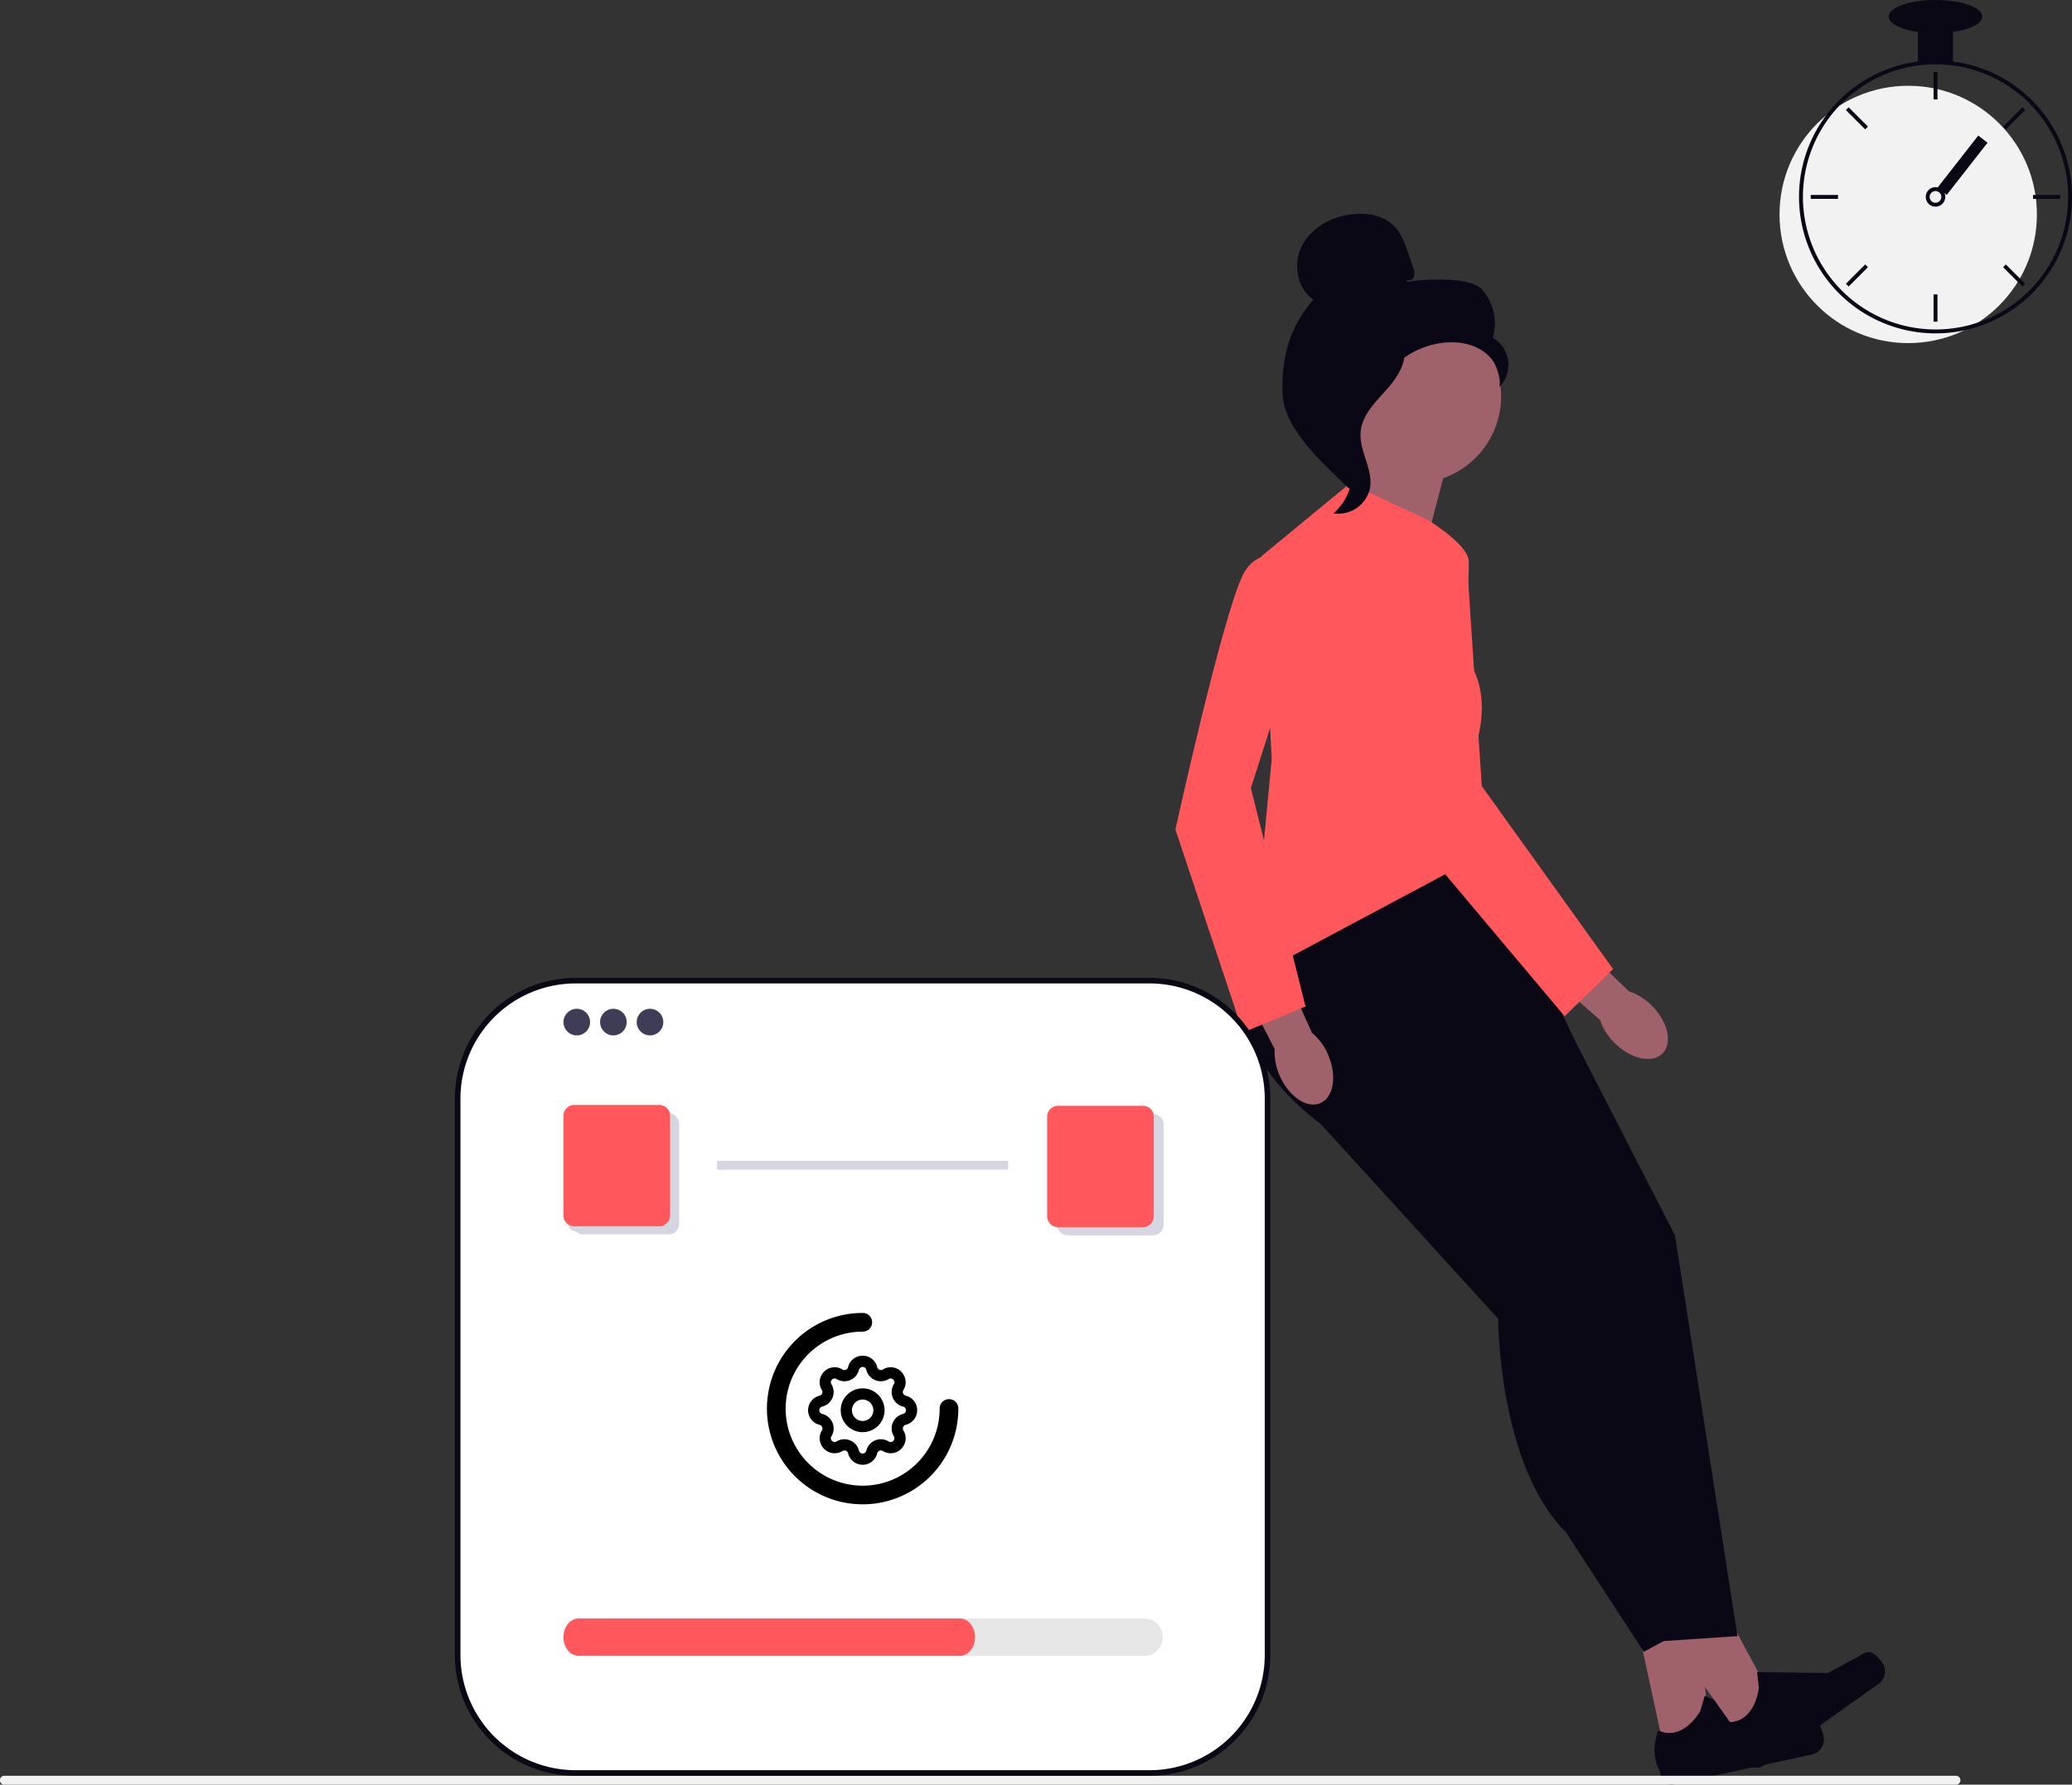 <svg xmlns="http://www.w3.org/2000/svg" width="800" height="689.157" viewBox="0 0 800 689.157" xmlns:xlink="http://www.w3.org/1999/xlink" role="img" artist="Katerina Limpitsouni" source="https://undraw.co/"><rect x="0" y="0" width="800" height="689.157" fill="#333333" stroke="none"/><g transform="translate(-483.74 -230.787)"><path d="M497.038,319.075a12.974,12.974,0,0,1-11.368-6.723l-14.614-26.458A13,13,0,0,1,483.1,266.635l26.53,1.356a13.1,13.1,0,0,1,11.31,7.92l7.747,18.322a13.005,13.005,0,0,1-7.733,17.355l-19.649,6.78a12.869,12.869,0,0,1-4.256.721Z" transform="translate(588.026 431.341)" fill="#090814"/><path d="M523.917,436.17l17.244-3.722-6.176-68.24L509.56,369.7Z" transform="translate(603.058 473.479)" fill="#9f616a"/><path d="M579.138,404.969h0c.738.786,1.652,3.641,1.877,4.7h0a5.965,5.965,0,0,1-4.588,7.106l-53.369,11.534a4.1,4.1,0,0,1-4.861-3.128l-.481-2.23s-4.091-6.112-.433-15.512c0,0,8.149,4.989,16.057-7.3l1.813-6.031,24.96,11.1,12.255-1.107c2.679-.241,4.925-1.123,6.753.866h.016Z" transform="translate(606.803 491.541)" fill="#090814"/><path d="M552.555,432.377l14.373-10.2-32.516-60.315L513.19,376.906Z" transform="translate(605.251 472.058)" fill="#9f616a"/><path d="M589.348,383.954h0a14.793,14.793,0,0,1,3.561,3.577h0a5.984,5.984,0,0,1-1.412,8.341l-44.53,31.6a4.1,4.1,0,0,1-5.695-.962l-1.315-1.861s-6.16-4.01-6.5-14.1c0,0,9.448,1.38,11.9-13.026l-.706-6.256,27.318.385,10.844-5.839c2.374-1.283,4.09-2.968,6.545-1.861Z" transform="translate(617.497 485.19)" fill="#090814"/><path d="M410.449,211.5s-24.107,32.777,24.107,69.637l98.461-31.464L497.845,176.33,466.7,159.249l-56.263,52.238h0Z" transform="translate(559.261 383.816)" fill="#090814"/><path d="M509.293,225.64l38.172,74.34,24.121,154.738-30.137,2.005L511.3,310.034,458.05,230.66l37.177-17.081" transform="translate(582.999 407.865)" fill="#090814"/><path d="M425.32,230.662v23.356l68.324,75.032s0,56.263,26.126,82.39l30.137,46.222L576.033,443.6,537.861,308.969l-68.324-88.42-44.2,10.113h-.014Z" transform="translate(568.511 410.95)" fill="#090814"/><path d="M477.973,70.743,465.1,119.807l-49.064-9.651s34.234-35.3,29.416-51.387l32.532,11.974h-.014Z" transform="translate(564.403 339.339)" fill="#9f616a"/><path d="M444.692,72.2l30.137,14.066s15.508,9.478,15.8,15.8-1.731,36.456-1.731,36.456,12.06,12.061,4.025,36.167l4.025,40.192L406.52,263.1l8.036-84.395-4.025-78.365,34.162-28.132h0Z" transform="translate(560.189 345.284)" fill="#ff575b"/><path d="M419.993,246.26c3.534,8.093,10.575,12.84,15.725,10.589s6.463-10.632,2.943-18.726a22.058,22.058,0,0,0-6.2-8.4l-15.393-34.119-15.855,7.559L418.06,236a22.03,22.03,0,0,0,1.933,10.257Z" transform="translate(557.839 399.911)" fill="#9f616a"/><path d="M442.583,96.937s-22.1-14.066-30.137,2.005S386.32,197.4,386.32,197.4l26.126,78.365,24.107-10.041L415.447,181.39l27.122-84.453h.014Z" transform="translate(551.248 353.712)" fill="#ff575b"/><path d="M514.08,236.07c6.261,6.232,14.556,8.05,18.524,4.054s2.092-12.262-4.169-18.495a22.13,22.13,0,0,0-8.858-5.525L492.7,190.049l-11.96,12.868L508.5,227.226a22.056,22.056,0,0,0,5.583,8.829h0Z" transform="translate(593.042 397.45)" fill="#9f616a"/><path d="M476.551,91.87S438.018,90.3,436.46,108.2s24.8,97.8,24.8,97.8l53.162,63.231,18.711-18.221-50.68-70.632L476.566,91.87Z" transform="translate(573.413 353.975)" fill="#ff575b"/><path d="M494.038,59.163a33.484,33.484,0,1,1-33.484-33.484,33.481,33.481,0,0,1,33.484,33.484Z" transform="translate(569.285 324.692)" fill="#9f616a"/><path d="M463.243,25.519c.967.563,2.265-.289,2.582-1.371a5.666,5.666,0,0,0-.4-3.289c-.606-1.789-1.2-3.563-1.8-5.352-1.284-3.794-2.64-7.718-5.41-10.6C454.025.547,447.36-.564,441.373.244c-7.689,1.039-15.278,5.194-18.855,12.089s-2.049,16.5,4.415,20.8c-9.219,10.56-12.421,22.332-11.916,36.326s15.768,26.891,25.722,36.759c2.222-1.342,4.241-7.66,3.015-9.954s.534-4.948-.981-7.069-2.784,1.255-1.255-.851c.967-1.327-2.8-4.371-1.371-5.165,6.939-3.837,9.247-12.493,13.6-19.115a32.552,32.552,0,0,1,23.789-14.3c5.251-.491,10.791.4,15.09,3.448s7.083,8.483,6.088,13.662a12.132,12.132,0,0,0-2.525-19A19.806,19.806,0,0,0,491.981,29.2c-4.487-4.948-22.678-4.1-29.228-2.8l.5-.866h0l-.014-.014Z" transform="translate(563.927 313.325)" fill="#090814"/><path d="M456.176,34.629c-8.67.938-14.931,8.454-20.226,15.393-3.044,4-6.247,8.411-6.16,13.445.072,5.078,3.477,9.449,5.107,14.253a21.487,21.487,0,0,1-6.247,22.635,12.467,12.467,0,0,0,14.066-9.767c1.255-7.285-4.27-14.325-3.621-21.7.577-6.492,5.7-11.483,10.041-16.345s8.439-11.3,6.434-17.5l.606-.418h0Z" transform="translate(569.985 328.654)" fill="#090814"/><path d="M756.913,519.524a1.712,1.712,0,0,1-1.717,1.717H1.717a1.717,1.717,0,1,1,0-3.433H755.2A1.712,1.712,0,0,1,756.913,519.524Z" transform="translate(483.74 398.703)" fill="#f2f2f2"/><path d="M333.7,234.558H112.041a45.513,45.513,0,0,0-45.513,45.513V495.01a45.513,45.513,0,0,0,45.513,45.513H333.7a45.513,45.513,0,0,0,45.513-45.513V280.071A45.513,45.513,0,0,0,333.7,234.558Z" transform="translate(593.591 374.509)" fill="#fff"/><path d="M333.778,541.678H112.119a46.644,46.644,0,0,1-46.591-46.591V280.149a46.644,46.644,0,0,1,46.591-46.591h221.66a46.644,46.644,0,0,1,46.591,46.591V495.087A46.644,46.644,0,0,1,333.778,541.678ZM112.119,235.714a44.486,44.486,0,0,0-44.436,44.436V495.087a44.485,44.485,0,0,0,44.436,44.435h221.66a44.485,44.485,0,0,0,44.436-44.435V280.149a44.486,44.486,0,0,0-44.436-44.436Z" transform="translate(593.841 374.83)" fill="#090814"/><circle cx="5.14" cy="5.14" r="5.14" transform="translate(701.298 620.33)" fill="#3f3d56"/><circle cx="5.14" cy="5.14" r="5.14" transform="translate(715.434 620.33)" fill="#3f3d56"/><circle cx="5.14" cy="5.14" r="5.14" transform="translate(729.568 620.33)" fill="#3f3d56"/><path d="M583.608,277.962H380.288a7.213,7.213,0,0,1,0-14.426h203.32a7.213,7.213,0,0,1,0,14.426Z" transform="translate(341.862 592.253)" fill="#e6e6e6"/><path d="M508.625,277.962H361.433c-3.237,0-5.862-3.229-5.862-7.213s2.624-7.213,5.862-7.213H508.625c3.237,0,5.862,3.229,5.862,7.213S511.863,277.962,508.625,277.962Z" transform="translate(345.723 592.225)" fill="#ff575b"/><g transform="translate(0 13.309)"><path d="M37.447,74.395A36.956,36.956,0,0,1,23.065,3.4,36.719,36.719,0,0,1,37.447.5a3.607,3.607,0,1,1,0,7.213A29.743,29.743,0,0,0,25.875,64.846a29.724,29.724,0,0,0,41.307-27.4,3.607,3.607,0,1,1,7.213,0A36.92,36.92,0,0,1,37.447,74.395Z" transform="translate(779.357 723.979)"/><g transform="translate(791.615 736.859)"><path d="M0,0H50.38V50.38H0Z" fill="none"/><path d="M22.556,1.5a5.7,5.7,0,0,1,5.619,4.418,1.455,1.455,0,0,0,2.172.9,5.735,5.735,0,0,1,8.081,2.143,5.681,5.681,0,0,1-.131,5.8,1.455,1.455,0,0,0,.9,2.171,5.782,5.782,0,0,1,0,11.238,1.455,1.455,0,0,0-.9,2.172,5.68,5.68,0,0,1,.132,5.8,5.735,5.735,0,0,1-8.08,2.145,1.455,1.455,0,0,0-2.171.9,5.782,5.782,0,0,1-11.238,0,1.455,1.455,0,0,0-2.172-.9,5.735,5.735,0,0,1-8.081-2.143,5.681,5.681,0,0,1,.131-5.8,1.455,1.455,0,0,0-.9-2.171,5.782,5.782,0,0,1,0-11.238,1.455,1.455,0,0,0,.9-2.172,5.68,5.68,0,0,1-.132-5.8,5.735,5.735,0,0,1,8.08-2.146,1.437,1.437,0,0,0,.755.216,1.457,1.457,0,0,0,1.416-1.115A5.7,5.7,0,0,1,22.556,1.5Zm7.033,9.859a5.783,5.783,0,0,1-5.62-4.421,1.454,1.454,0,0,0-2.826,0,5.777,5.777,0,0,1-8.626,3.574,1.478,1.478,0,0,0-.77-.237,1.549,1.549,0,0,0-1.288.8,1.336,1.336,0,0,0,.055,1.432,5.783,5.783,0,0,1-3.576,8.63,1.454,1.454,0,0,0,0,2.826A5.783,5.783,0,0,1,10.512,32.6a1.337,1.337,0,0,0-.054,1.433,1.549,1.549,0,0,0,1.287.8,1.475,1.475,0,0,0,.768-.236,5.783,5.783,0,0,1,8.63,3.576,1.454,1.454,0,0,0,2.826,0A5.783,5.783,0,0,1,32.6,34.6a1.477,1.477,0,0,0,.768.236,1.548,1.548,0,0,0,1.287-.8A1.336,1.336,0,0,0,34.6,32.6a5.783,5.783,0,0,1,3.576-8.63,1.454,1.454,0,0,0,0-2.826A5.783,5.783,0,0,1,34.6,12.516a1.337,1.337,0,0,0,.054-1.433,1.548,1.548,0,0,0-1.287-.8,1.476,1.476,0,0,0-.768.236A5.781,5.781,0,0,1,29.59,11.359Z" transform="translate(2.634 2.634)"/><path d="M15.961,24.423a8.461,8.461,0,1,1,8.461-8.461A8.471,8.471,0,0,1,15.961,24.423Zm-4.134-8.461a4.134,4.134,0,1,0,4.134-4.134A4.138,4.138,0,0,0,11.828,15.961Z" transform="translate(9.229 9.229)"/></g></g><ellipse cx="49.687" cy="49.686" rx="49.687" ry="49.686" transform="translate(1170.815 263.909)" fill="#f2f2f2"/><path d="M287.421,161.623a53.706,53.706,0,0,0-13.551,0,52.835,52.835,0,0,0-43.6,36.768,52.115,52.115,0,0,0-2.289,13.566c-.023.64-.038,1.287-.038,1.935a52.751,52.751,0,0,0,52.7,52.7c1.122,0,2.243-.038,3.35-.105a52.12,52.12,0,0,0,7.724-1.069,52.7,52.7,0,0,0-4.3-103.792Zm9.719,100.735h-.008A50.669,50.669,0,0,1,284,264.97c-1.107.075-2.228.113-3.35.113a51.255,51.255,0,0,1-51.192-51.192c0-.647.015-1.295.038-1.935a51.192,51.192,0,1,1,67.649,50.4Z" transform="translate(950.396 92.93)" fill="#090814"/><rect width="1.506" height="10.54" transform="translate(1230.29 258.64)" fill="#090814"/><g transform="translate(703.114 660.618)"><path d="M476.164,209.052H443.385a4.2,4.2,0,0,0-4.192,4.192v38.489a4.2,4.2,0,0,0,4.192,4.192h32.779a4.2,4.2,0,0,0,4.192-4.192V213.244A4.2,4.2,0,0,0,476.164,209.052Z" transform="translate(-437.513 -209.052)" fill="#d6d6e3"/><path d="M488.812,222.906H456.032a2.989,2.989,0,0,0-2.985,2.985V264.38a2.989,2.989,0,0,0,2.985,2.985h32.779a2.988,2.988,0,0,0,2.985-2.985V225.891A2.988,2.988,0,0,0,488.812,222.906Z" transform="translate(-453.047 -221.699)" fill="#d6d6e3"/></g><rect width="1.506" height="10.54" transform="translate(1196.439 273.286) rotate(-45)" fill="#090814"/><rect width="1.506" height="10.54" transform="translate(1182.86 307.574) rotate(-90)" fill="#090814"/><rect width="1.506" height="10.54" transform="translate(1197.504 341.423) rotate(-135)" fill="#090814"/><rect width="1.506" height="10.54" transform="translate(1258.191 280.736) rotate(-135)" fill="#090814"/><rect width="1.506" height="10.54" transform="translate(1268.684 307.574) rotate(-90)" fill="#090814"/><rect width="1.506" height="10.54" transform="translate(1257.128 333.967) rotate(-45)" fill="#090814"/><rect width="1.506" height="10.54" transform="translate(1230.29 344.463)" fill="#090814"/><path d="M312.108,240.085a3.764,3.764,0,0,0-4.517,0,3.874,3.874,0,0,0-1.077,1.265,3.764,3.764,0,1,0,5.594-1.265Zm-2.258,5.27a2.265,2.265,0,0,1-2.259-2.258,2.3,2.3,0,0,1,.4-1.28,2.256,2.256,0,1,1,1.859,3.538Z" transform="translate(921.191 63.725)" fill="#090814"/><rect width="13.551" height="13.551" transform="translate(1224.266 241.325)" fill="#090814"/><ellipse cx="18.068" cy="6.399" rx="18.068" ry="6.399" transform="translate(1212.973 230.787)" fill="#090814"/><rect width="4.517" height="25.596" transform="translate(1247.554 283.12) rotate(38)" fill="#090814"/><g transform="translate(701.296 657.457)"><path d="M476.164,209.052H443.385a4.2,4.2,0,0,0-4.192,4.192v38.489a4.2,4.2,0,0,0,4.192,4.192h32.779a4.2,4.2,0,0,0,4.192-4.192V213.244A4.2,4.2,0,0,0,476.164,209.052Z" transform="translate(-439.193 -209.052)" fill="#ff575b"/><path d="M488.812,222.906H456.032a2.989,2.989,0,0,0-2.985,2.985V264.38a2.989,2.989,0,0,0,2.985,2.985h32.779a2.988,2.988,0,0,0,2.985-2.985V225.891A2.988,2.988,0,0,0,488.812,222.906Z" transform="translate(-451.842 -221.699)" fill="#ff575b"/></g><path d="M112.5,519.524c0,.952-.114,1.717-.255,1.717H.255c-.142,0-.255-.765-.255-1.717s.114-1.717.255-1.717H112.243C112.385,517.808,112.5,518.572,112.5,519.524Z" transform="translate(760.54 161.233)" fill="#d6d6e3"/><g transform="translate(888.056 657.786)"><g transform="translate(3.833 3.159)"><path d="M476.164,209.052H443.385a4.2,4.2,0,0,0-4.192,4.192v38.489a4.2,4.2,0,0,0,4.192,4.192h32.779a4.2,4.2,0,0,0,4.192-4.192V213.244A4.2,4.2,0,0,0,476.164,209.052Z" transform="translate(-439.193 -209.052)" fill="#d6d6e3"/><path d="M488.812,222.906H456.032a2.989,2.989,0,0,0-2.985,2.985V264.38a2.989,2.989,0,0,0,2.985,2.985h32.779a2.988,2.988,0,0,0,2.985-2.985V225.891A2.988,2.988,0,0,0,488.812,222.906Z" transform="translate(-451.842 -221.699)" fill="#d6d6e3"/></g><g transform="translate(0 0)"><path d="M476.164,209.052H443.385a4.2,4.2,0,0,0-4.192,4.192v38.489a4.2,4.2,0,0,0,4.192,4.192h32.779a4.2,4.2,0,0,0,4.192-4.192V213.244A4.2,4.2,0,0,0,476.164,209.052Z" transform="translate(-439.193 -209.052)" fill="#ff575b"/><path d="M488.812,222.906H456.032a2.989,2.989,0,0,0-2.985,2.985V264.38a2.989,2.989,0,0,0,2.985,2.985h32.779a2.988,2.988,0,0,0,2.985-2.985V225.891A2.988,2.988,0,0,0,488.812,222.906Z" transform="translate(-451.842 -221.699)" fill="#ff575b"/></g></g></g></svg>
